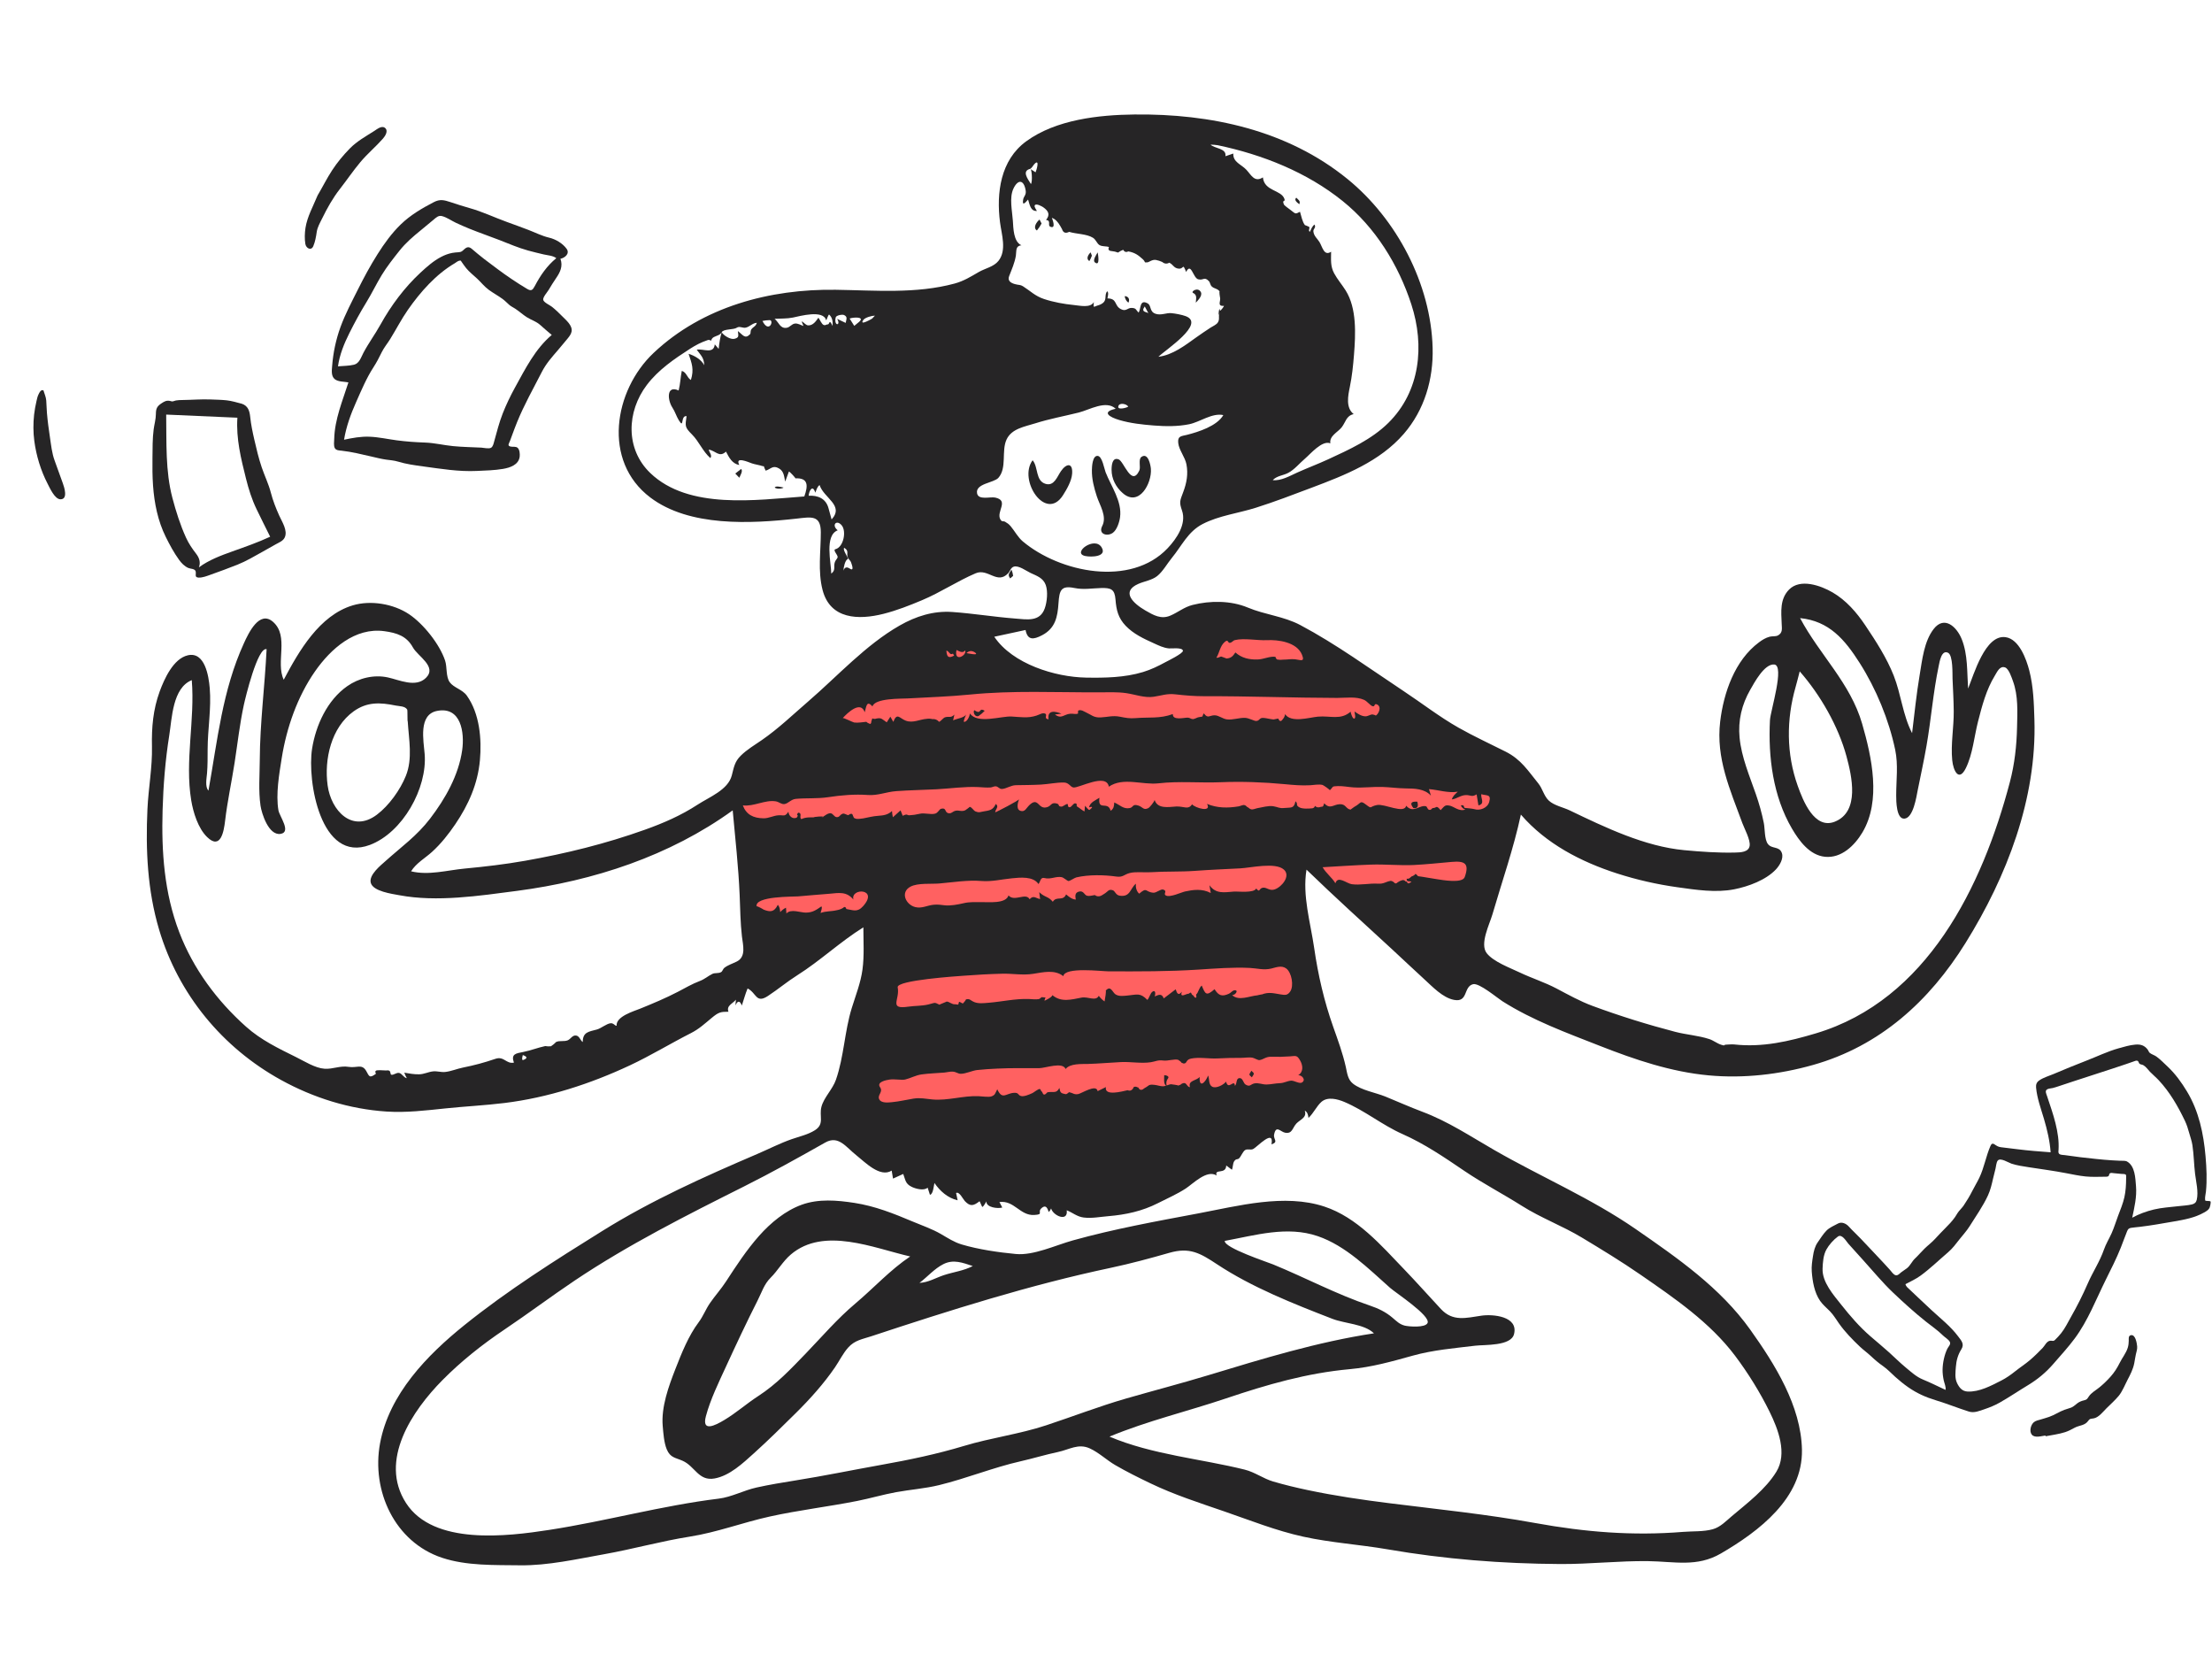 <svg width="364" height="276" viewBox="0 0 364 276" fill="none" xmlns="http://www.w3.org/2000/svg">
<path fill-rule="evenodd" clip-rule="evenodd" d="M121 127.242C122.13 138.654 123.261 150.067 124.391 161.48C130.545 157.968 136.699 154.456 142.853 150.945V176.945V183.779C142.853 184.383 142.494 186.461 142.853 186.984C143.158 187.428 145.413 187.441 145.946 187.516C149.425 188.003 152.913 188.437 156.406 188.822C165.611 189.839 175.464 191.295 184.705 190.127C192.737 189.112 200.524 186.255 207.863 182.93C210.44 181.763 212.98 180.514 215.473 179.179C216.002 178.896 217.921 178.228 218.208 177.652C218.443 177.181 217.892 175.528 217.819 175.033C217.509 172.948 217.199 170.862 216.888 168.777L212.557 139.658L220.739 147.828C221.38 148.468 222.597 150.285 223.484 150.569C224.134 150.777 225.745 150.133 226.387 150.009C231.02 149.116 235.653 148.224 240.286 147.331C241.365 147.123 243.797 147.131 244.707 146.479C245.197 146.127 245.22 145.413 245.393 144.736C246.523 140.309 247.653 135.882 248.783 131.456C248.986 130.659 250.122 128.145 249.833 127.342C249.73 127.054 249.229 126.857 248.922 126.669C241.93 122.399 234.937 118.128 227.945 113.857C224.115 111.518 220.285 109.179 216.454 106.839C214.85 105.859 212.879 104.093 211.061 103.545C209.933 103.205 208.291 103.46 207.123 103.426C204.749 103.358 202.376 103.291 200.003 103.223C199.632 103.212 198.33 102.948 198.017 103.167C197.757 103.349 197.865 103.603 197.78 104.037C197.571 105.097 197.569 106.24 197.467 107.317C197.384 108.181 197.548 109.765 197.159 110.547C196.91 111.046 197.225 110.847 196.889 111.089C196.489 111.376 195.21 111.284 194.733 111.339C192.408 111.609 190.082 111.879 187.756 112.149C184.991 112.47 182.196 113.073 179.418 112.795C175.206 112.375 170.666 112.396 166.531 111.509C165.456 111.278 165.069 110.673 164.24 109.845C162.622 108.229 161.02 106.595 159.385 104.996C158.583 104.213 158.926 104.346 158.1 104.643C157.064 105.015 156.014 105.913 155.076 106.485C151.484 108.672 147.893 110.86 144.301 113.048L122.372 126.406C121.915 126.684 121.457 126.963 121 127.242Z" fill="#FF6161"/>
<path fill-rule="evenodd" clip-rule="evenodd" d="M330.74 128.66C326.219 145.821 317.128 164.534 298.812 170.004C294.359 171.334 290.026 172.338 285.401 171.831C284.961 171.783 284.593 171.845 284.174 171.853C283.424 171.867 284.072 172.137 283.23 171.877C282.574 171.675 281.96 171.168 281.277 170.944C279.459 170.349 277.522 170.234 275.675 169.754C271.136 168.573 266.458 167.116 262.061 165.487C259.99 164.721 258.087 163.653 256.139 162.626C254.159 161.582 252.061 160.934 250.058 159.977C248.476 159.22 245.765 158.234 244.652 156.815C243.466 155.301 245.107 152.078 245.577 150.469C247.172 144.993 249.072 139.598 250.271 134.013C254.411 138.812 260.157 141.783 266.106 143.699C269.333 144.739 272.654 145.491 276.011 145.962C279.059 146.388 282.347 146.905 285.402 146.299C287.709 145.841 290.604 144.781 292.251 143.021C292.839 142.392 293.544 141.24 293.215 140.327C292.797 139.168 291.579 139.714 290.919 138.849C290.345 138.096 290.435 136.334 290.252 135.416C289.928 133.793 289.483 132.214 288.94 130.651C287.887 127.617 286.574 124.575 286.259 121.347C285.985 118.545 286.623 115.896 288.021 113.465C288.681 112.316 290.339 109.19 291.958 109.32C293.735 109.462 291.338 116.953 291.26 118.481C290.949 124.539 291.762 130.993 294.87 136.303C296.06 138.336 297.782 140.703 300.323 140.955C303.014 141.221 305.185 139.103 306.466 136.961C309.592 131.733 308.017 124.56 306.433 119.081C304.491 112.359 299.423 107.725 296.217 101.688C301.003 102.169 303.565 105.209 306.021 109.066C308.724 113.312 310.829 118.409 311.867 123.35C312.391 125.846 312.029 128.352 312.033 130.873C312.034 131.71 312.034 134.799 313.399 134.678C314.858 134.548 315.358 131.063 315.573 130.001C316.065 127.563 316.597 125.124 317.024 122.674C317.78 118.34 318.116 113.9 319.021 109.595C319.174 108.868 319.479 106.849 320.568 107.394C321.408 107.814 321.273 110.936 321.304 111.662C321.38 113.451 321.486 115.239 321.5 117.029C321.521 119.683 320.992 122.43 321.252 125.067C321.421 126.791 322.346 128.695 323.493 126.371C324.63 124.066 324.862 121.191 325.496 118.713C326.162 116.11 326.849 113.47 328.263 111.158C328.655 110.517 329.076 109.499 329.948 109.801C330.581 110.02 331.048 111.521 331.244 112.05C332.127 114.444 331.977 117.105 331.921 119.611C331.853 122.681 331.523 125.683 330.74 128.66ZM242.594 133.113C242.352 133.035 241.326 132.938 241.072 132.916C240.773 132.89 241.112 132.34 240.39 132.497C240.529 132.842 240.777 133.072 241.133 133.188C240.047 133.555 239.247 132.649 238.504 132.532C237.795 132.42 237.764 132.532 237.063 133.282C236.304 132.356 236.446 132.933 235.822 132.934C235.595 132.934 235.585 133.277 235.215 133.236C234.893 133.2 234.859 132.71 234.668 132.653C233.632 132.339 232.566 133.916 231.391 132.548C231.106 133.972 227.845 132.189 226.59 132.439C225.274 132.701 225.842 133.172 224.779 132.366C223.766 131.598 224.048 132.108 222.87 132.737C222.897 132.722 222.205 133.19 222.269 133.197C221.454 133.102 221.5 132.259 220.467 132.304C219.374 132.351 218.907 133.208 217.906 132.153C217.688 132.943 217.644 132.603 217.131 132.802C216.849 132.869 216.602 132.795 216.39 132.58C216.326 132.797 216.186 132.93 215.967 132.979C215.409 133.029 214.361 133.107 213.853 132.838C213.092 132.434 213.704 132.279 213.176 131.825C212.94 133.077 212.421 132.811 211.328 132.928C210.493 133.017 210.31 132.761 209.513 132.637C208.728 132.514 207.714 132.819 206.948 132.949C206.632 133.003 206.209 133.223 205.888 133.145C205.598 133.076 205.473 132.851 205.3 132.792C205.09 132.721 205.135 132.537 204.771 132.448C204.521 132.387 204.072 132.622 203.822 132.662C202.037 132.952 200.323 132.955 198.621 132.253C199.459 133.726 196.661 132.931 196.162 132.321C195.538 133.298 194.784 132.608 193.527 132.684C192.317 132.758 190.496 133.128 190.006 131.621C189.91 131.927 189.223 132.817 188.949 132.952C188.156 133.346 188.061 132.764 187.324 132.527C186.32 132.204 186.529 132.817 185.906 132.941C184.855 133.151 184.288 132.411 183.359 132.018C183.319 132.63 183.299 133.006 182.77 133.387C182.302 131.681 180.631 133.526 180.918 131.247C180.281 131.661 179.387 131.979 179.206 132.817C180.269 132.524 179.319 133.219 179.274 133.242C179.134 133.316 178.659 132.649 178.549 132.555C178.519 132.87 178.489 133.184 178.459 133.499C178.035 133.287 177.637 132.908 177.294 132.718C176.984 132.546 177.428 132.19 176.904 132.166C176.628 132.152 176.341 132.75 176.051 132.801C175.608 132.878 175.821 132.243 175.636 132.265C175.353 132.297 174.893 132.71 174.68 132.702C173.98 132.676 174.453 132.35 173.919 132.201C172.965 131.934 173.026 132.558 172.34 132.783C170.77 133.299 170.928 130.927 169.331 132.509C168.949 132.887 168.703 133.472 168.179 133.439C167.095 133.371 167.476 132.086 167.696 131.457C167.924 131.569 163.736 133.72 163.769 133.636C163.795 133.12 164.454 132.722 163.865 132.264C163.384 133.297 162.877 133.315 161.767 133.507C161.228 133.601 161.121 133.726 160.544 133.501C160.176 133.359 159.929 132.772 159.563 132.74C159.613 132.744 158.941 133.255 158.839 133.301C158.233 133.574 157.85 133.265 157.261 133.377C156.759 133.473 156.561 133.9 156.062 133.783C155.395 133.627 155.787 132.831 154.87 133.053C154.556 133.129 154.368 133.733 153.874 133.858C153.104 134.053 152.161 133.689 151.347 133.879C150.701 134.03 150.222 134.093 149.657 134.125C149.201 134.15 149.389 133.795 148.549 134.214L148.193 133.317C147.772 133.695 147.352 134.073 146.931 134.451C146.852 134.112 146.801 133.769 146.78 133.421C146.153 134.049 145.363 134.156 144.52 134.213C143.607 134.274 142.927 134.473 142.039 134.64C141.758 134.692 141.035 134.776 140.804 134.678C140.838 134.693 140.372 134.499 140.513 134.536C140.452 134.413 140.396 134.287 140.344 134.16C140.266 133.806 140.011 133.79 139.58 134.113C139.358 134.079 138.926 133.787 138.703 133.859C138.131 134.044 138.209 134.489 137.638 134.424C137.268 134.381 137.078 133.834 136.693 133.797C136.103 133.74 135.591 134.401 135.06 134.545C136.676 134.106 132.963 134.446 134.117 134.476C133.36 134.457 132.575 134.419 131.875 134.758C131.489 134.494 131.958 133.963 131.567 133.744C131.213 133.546 131.186 134.07 131.144 134.081C131.368 134.018 131.256 134.464 131.032 134.543C130.336 134.79 129.778 134.162 129.742 133.539C129.15 134.43 128.984 134.072 128.114 134.127C127.255 134.181 126.515 134.631 125.656 134.623C123.957 134.607 122.804 134.016 122.237 132.5C124.047 132.72 125.869 131.556 127.639 131.83C128.221 131.92 128.584 132.357 129.094 132.28C129.722 132.184 130.16 131.499 130.965 131.425C132.741 131.263 134.492 131.421 136.28 131.149C138.416 130.824 140.645 130.631 142.801 130.789C144.468 130.912 145.817 130.275 147.507 130.152C149.692 129.993 151.895 129.965 154.083 129.85C156.332 129.732 158.752 129.373 160.994 129.488C161.695 129.524 162.297 129.593 162.992 129.551C163.286 129.533 163.564 129.334 163.872 129.363C164.274 129.402 164.446 129.813 164.863 129.799C165.571 129.775 166.327 129.191 167.169 129.176C168.552 129.15 169.93 129.153 171.317 129.074C172.538 129.004 173.846 128.719 175.062 128.735C175.919 128.745 176.131 129.476 176.631 129.552C177.529 129.687 182.074 127.1 182.467 129.422C184.834 127.802 188.007 129.174 190.641 128.869C194.025 128.479 197.471 128.827 200.877 128.688C204.344 128.546 207.91 128.677 211.363 129.004C212.793 129.139 214.175 129.267 215.609 129.184C216.248 129.148 216.987 128.984 217.627 129.132C217.781 129.168 218.967 129.995 218.82 130.019C219.468 129.438 219.029 129.352 220.169 129.323C221.047 129.3 221.878 129.489 222.751 129.541C224.319 129.634 225.898 129.417 227.463 129.464C228.769 129.504 230.046 129.697 231.358 129.707C232.774 129.717 234.445 129.757 235.469 130.898C235.361 130.539 235.253 130.181 235.145 129.823C236.724 129.947 238.285 130.51 239.882 130.247C239.478 130.634 239.068 130.95 238.914 131.517C239.775 131.408 240.358 130.807 241.265 130.802C242.026 130.798 242.185 131.18 242.989 130.686C243.088 131.291 243.186 131.896 243.285 132.5C244.399 132.238 243.668 131.408 243.75 130.659C244.655 130.931 245.421 130.619 245.064 131.921C244.789 132.924 243.536 133.419 242.594 133.113ZM241.029 144.294C240.641 145.384 237.282 144.761 236.488 144.646C235.462 144.497 234.288 144.262 233.343 144.145C233.23 143.993 233.094 143.865 232.936 143.76C232.817 143.925 232.667 144.043 232.485 144.112C232.051 144.207 232.049 144.655 231.479 144.556C231.453 145.218 231.913 144.842 232.266 145.082C231.377 145.678 231.784 144.992 231.285 145.003C231.161 144.828 230.989 144.759 230.769 144.797C230.488 144.87 230.229 144.99 229.992 145.158C229.77 145.392 229.579 145.404 229.421 145.194C229.269 145.042 229.084 144.947 228.865 144.912C227.989 145.054 227.745 145.442 226.759 145.379C225.35 145.288 223.826 145.66 222.439 145.464C221.58 145.343 220.144 143.993 219.754 145.309C219.16 144.333 218.213 143.669 217.645 142.672C220.294 142.519 222.943 142.337 225.596 142.241C227.918 142.157 230.458 142.419 232.627 142.309C234.66 142.207 236.813 141.982 238.888 141.796C241.088 141.6 241.816 142.083 241.029 144.294ZM171.9 144.455C172.862 144.721 173.778 144.117 174.711 144.308C175.02 144.371 175.659 144.933 175.799 144.944C176.056 144.964 176.811 144.413 177.135 144.339C179.185 143.872 181.668 143.922 183.717 144.209C184.803 144.36 184.969 143.863 185.917 143.622C186.902 143.371 188.302 143.564 189.34 143.495C191.78 143.332 194.22 143.448 196.643 143.27C199.132 143.086 201.608 142.987 204.097 142.859C205.793 142.772 209.868 141.804 211.274 143.063C212.433 144.101 210.94 145.904 209.78 146.315C208.913 146.622 208.498 145.975 207.854 146.037C207.122 146.107 207.377 146.973 206.723 146.17C206.318 146.968 203.77 146.628 203.039 146.681C201.448 146.796 200.102 147.115 199.019 145.631C199.092 146.058 199.166 146.487 199.239 146.915C197.803 146.147 196.262 146.393 195.015 146.661C194.398 146.793 192.503 147.708 191.834 147.314C191.374 147.042 192.185 146.578 191.408 146.346C191.001 146.224 190.299 146.9 189.802 146.866C188.426 146.771 188.816 145.846 187.465 147.024C187.007 146.628 186.855 145.955 186.915 145.378C185.933 146.215 186.015 147.611 184.26 147.355C183.606 147.26 183.486 146.593 183.145 146.47C182.418 146.207 182.336 146.679 181.706 147.052C181.469 147.193 181.179 147.42 180.899 147.448C180.325 147.505 180.234 147.241 180.155 147.25C179.773 147.292 179.291 147.486 178.837 147.348C178.43 147.223 178.311 146.505 177.594 146.672C176.907 146.833 176.902 147.3 177.026 147.998C176.349 147.927 175.94 147.55 175.433 147.142C174.922 148.335 173.846 147.347 173.25 148.353C172.475 147.427 171.977 147.682 171.015 146.777C171.062 147.155 171.109 147.532 171.157 147.91C170.406 147.765 170.072 147.236 169.431 147.936C168.809 146.778 166.924 148.428 165.956 147.309C165.524 148.726 162.669 148.387 161.463 148.412C160.394 148.434 159.603 148.346 158.558 148.594C157.635 148.814 156.356 149.041 155.488 148.941C154.921 148.875 154.301 148.771 153.595 148.848C152.576 148.959 151.697 149.486 150.641 149.237C149.053 148.861 148.079 146.774 149.848 145.858C151.059 145.23 153.241 145.462 154.574 145.347C156.782 145.155 159.258 144.752 161.469 144.935C163.194 145.078 164.767 144.666 166.527 144.493C167.852 144.362 170.024 144.126 170.888 145.439C171.22 145.056 171.186 144.257 171.9 144.455ZM147.721 162.432C147.484 161.25 157.582 160.6 158.584 160.523C160.688 160.361 162.798 160.245 164.908 160.191C166.641 160.147 168.259 160.478 169.994 160.212C171.613 159.964 173.568 159.454 174.978 160.601C175.185 159.033 181.263 159.797 182.42 159.801C187.453 159.819 192.27 159.831 197.14 159.519C199.922 159.341 202.877 159.101 205.66 159.24C206.916 159.303 207.926 159.638 209.175 159.347C209.989 159.158 210.866 158.764 211.645 159.321C212.556 159.973 212.946 162.187 212.318 163.111C211.861 163.785 211.456 163.71 210.725 163.594C209.602 163.415 208.768 163.155 207.623 163.612C207.808 163.537 206.856 163.75 206.935 163.744C205.637 163.841 203.858 164.747 202.741 163.703C203.189 163.781 203.839 162.982 203.275 162.916C202.851 162.867 202.582 163.321 202.251 163.473C201.119 163.994 200.54 163.831 199.864 162.739C198.501 163.919 198.354 163.592 197.756 162.139C197.295 162.494 197.196 163.333 196.834 163.609C196.78 163.65 197.003 164.16 196.741 164.138C196.498 164.119 196.419 163.721 196.232 163.689C196.113 163.669 196.05 163.32 195.936 163.299C195.812 163.276 195.685 163.499 195.545 163.492C195.17 163.474 194.099 164.272 194.483 163.153C193.916 163.875 193.672 163.415 193.467 162.758C192.812 163.256 192.157 163.754 191.501 164.252C191.197 163.405 190.672 163.635 190.013 163.931C190.212 163.343 190.087 162.786 189.588 163.195C189.299 163.432 189.106 164.184 188.81 164.503C187.614 163.292 187.179 163.624 185.526 163.782C184.895 163.842 184.111 163.958 183.548 163.577C183.052 163.242 182.772 162.013 181.925 163.006C182.114 162.785 181.818 164.482 181.766 164.751C181.392 164.499 181.075 164.189 180.813 163.822C180.326 164.787 179.046 163.921 177.997 164.118C176.345 164.429 174.642 164.952 173.184 163.723C173.08 164.12 171.886 164.625 171.884 164.641C171.955 163.938 172.398 164.185 171.493 164.052C171.326 164.027 171.137 164.327 170.98 164.36C170.44 164.471 169.81 164.365 169.266 164.35C167.004 164.285 164.932 164.786 162.698 164.968C161.945 165.029 161.052 165.149 160.344 164.865C159.616 164.572 159.636 164.24 158.899 164.429C159.132 164.369 158.439 165.098 158.476 165.07C158.377 165.142 157.964 164.787 157.817 164.814C157.774 164.969 157.731 165.124 157.688 165.28C157.511 165.258 157.333 165.236 157.156 165.214C156.67 165.279 156.231 164.788 155.775 164.771C155.859 164.774 154.543 165.264 154.603 165.294C153.685 164.836 153.948 164.968 152.783 165.247C151.682 165.511 150.585 165.449 149.455 165.614C146.168 166.091 148.126 164.444 147.721 162.432ZM144.818 178.866C144.2 177.989 145.845 177.686 146.37 177.609C147.234 177.481 148.38 177.735 148.956 177.597C149.833 177.389 150.679 176.891 151.666 176.756C152.911 176.586 154.167 176.558 155.417 176.452C155.834 176.416 156.35 176.273 156.755 176.297C157.359 176.333 157.609 176.652 158.097 176.654C158.927 176.659 159.951 176.135 160.802 176.038C161.891 175.915 162.991 175.857 164.086 175.803C166.393 175.688 168.676 175.736 170.981 175.733C172.032 175.732 174.833 174.64 175.357 175.864C176.086 174.937 177.956 175.063 178.998 175.036C180.834 174.989 182.651 174.812 184.485 174.727C186.056 174.654 187.811 174.99 189.354 174.754C190.204 174.625 190.485 174.352 191.449 174.475C192.166 174.566 193.257 174.188 193.872 174.355C193.84 174.346 194.639 174.841 194.39 174.857C194.665 174.839 194.648 175.031 194.951 174.946C195.349 174.834 195.166 174.334 195.99 174.156C197.275 173.879 198.989 174.2 200.325 174.129C201.62 174.06 202.913 174.03 204.21 174.036C204.807 174.039 205.545 173.896 206.126 174.013C206.411 174.07 207.015 174.441 207.256 174.404C207.94 174.297 208.288 173.822 209.212 173.852C210.259 173.885 211.201 173.87 212.243 173.791C213.251 173.714 213.413 173.57 213.912 174.408C214.408 175.241 214.544 176.324 213.633 176.89C214.225 176.851 214.953 177.644 214.256 178.083C213.824 178.354 212.96 177.742 212.443 177.786C211.807 177.841 211.308 178.177 210.616 178.198C209.888 178.22 209.149 178.403 208.431 178.417C207.684 178.432 207.119 178.098 206.409 178.24C205.785 178.365 205.72 178.877 204.968 178.428C204.595 178.204 204.532 177.377 204.023 177.369C203.34 177.359 203.612 178.241 203.22 178.649C203.114 177.388 202.141 179.475 201.754 177.944C201.397 178.452 200.076 179.163 199.436 178.755C198.853 178.383 199.047 177.541 198.804 176.934C198.399 178.024 197.314 179.156 197.412 177.17C196.885 177.819 195.46 177.717 195.817 178.852C195.388 178.844 195.286 178.231 194.925 178.184C194.613 178.145 194.365 178.384 194.317 178.381C194.488 178.395 193.806 178.622 193.796 178.624C194.258 178.53 192.464 178.37 192.769 178.373C192.353 178.37 191.844 178.71 191.357 178.709C190.914 178.708 190.473 178.534 190.035 178.484C188.901 178.354 189.137 178.603 188.425 178.96C188.161 179.092 188.094 179.315 187.72 179.287C187.443 179.267 187.34 178.906 187.308 178.903C186.92 178.864 187.207 178.733 186.603 178.793C186.534 178.913 186.465 179.031 186.396 179.15C186.178 179.429 185.895 179.499 185.548 179.36C184.654 179.552 181.691 180.382 181.982 178.844C181.528 179.066 181.074 179.288 180.62 179.51C180.425 178.27 177.958 179.914 177.407 179.997C176.701 180.103 176.635 179.832 175.967 179.688C175.846 179.662 175.605 180.059 175.323 180.002C174.589 179.855 174.459 179.782 174.333 178.985C173.81 179.963 173.376 179.526 172.427 179.686C172.218 179.722 172.084 180.135 171.782 180.064C171.565 180.012 171.559 179.616 171.41 179.564C171.275 179.518 171.295 179.205 171.097 179.161C170.87 179.109 170.094 179.745 169.871 179.843C169.369 180.065 168.545 180.431 168.055 180.321C167.449 180.186 167.719 179.737 166.863 179.787C165.512 179.866 164.949 181.016 164.109 179.205C163.73 179.93 163.778 180.127 163.169 180.366C162.719 180.543 161.579 180.358 160.987 180.337C158.456 180.243 155.968 181.105 153.458 180.88C152.355 180.78 151.425 180.56 150.312 180.74C149.142 180.93 147.998 181.209 146.812 181.321C146.208 181.378 144.948 181.552 144.652 180.78C144.391 180.101 145.363 179.638 144.818 178.866ZM149.781 206.708C146.499 208.903 143.781 211.902 140.767 214.441C137.745 216.987 135.347 219.816 132.63 222.635C130.117 225.241 127.809 227.706 124.772 229.675C122.85 230.922 121.135 232.456 119.161 233.631C117.682 234.511 115.442 235.668 116.163 232.977C116.903 230.218 118.268 227.43 119.453 224.853C121.139 221.191 122.837 217.563 124.66 213.97C125.346 212.621 125.729 211.277 126.816 210.202C127.998 209.031 128.826 207.503 130.122 206.398C135.569 201.747 143.778 205.34 149.781 206.708ZM160.078 208.284C158.589 209.065 156.922 209.258 155.345 209.774C154 210.214 152.75 210.996 151.303 211.054C152.62 210.065 153.751 208.722 155.235 207.972C156.904 207.128 158.42 207.743 160.078 208.284ZM225.429 214.789C219.952 212.941 214.854 210.218 209.519 208.026C208.599 207.648 201.397 205.276 201.543 204.147C206.59 203.223 211.787 201.636 216.846 203.366C221.448 204.94 225.191 208.715 228.753 211.874C229.683 212.698 235.431 216.452 234.917 217.647C234.56 218.476 231.791 218.25 231.137 218.08C230.292 217.86 229.805 217.347 229.142 216.784C228.034 215.842 226.809 215.254 225.429 214.789ZM215.319 183.915C216.151 183.15 216.649 181.989 217.443 181.282C218.464 180.374 220.112 180.817 221.228 181.288C224.577 182.703 227.439 185.082 230.767 186.559C234.455 188.195 237.648 190.382 240.975 192.635C244.016 194.695 247.304 196.401 250.408 198.366C253.571 200.37 257.111 201.672 260.318 203.605C263.581 205.572 266.831 207.546 269.967 209.714C275.558 213.579 281.38 217.547 285.517 223.042C287.643 225.867 289.633 229.07 291.193 232.242C292.612 235.125 294.15 239.127 292.312 242.127C290.547 245.007 287.539 247.276 284.992 249.425C284.028 250.238 283.111 251.227 281.861 251.58C280.34 252.009 278.566 251.89 277.003 252.017C268.643 252.695 260.854 252.055 252.615 250.56C244.671 249.118 236.694 248.311 228.689 247.309C224.173 246.744 219.658 246.085 215.203 245.144C213.299 244.742 211.362 244.278 209.498 243.729C207.871 243.25 206.502 242.196 204.829 241.779C197.729 240.005 189.604 239.327 182.574 236.345C188.795 233.759 195.406 232.198 201.782 230.049C208.493 227.788 215.047 225.891 222.12 225.249C225.76 224.918 229.017 223.989 232.518 223.016C235.855 222.089 239.338 221.804 242.765 221.389C244.289 221.204 248.639 221.481 249.144 219.489C249.896 216.523 245.623 216.18 243.801 216.446C241.216 216.823 239.085 217.468 237.107 215.348C235.088 213.182 233.125 210.966 231.069 208.828C227.257 204.864 223.327 200.28 217.938 198.501C211.363 196.332 203.739 198.391 197.179 199.625C190.25 200.928 183.332 202.176 176.533 204.07C173.717 204.854 170.086 206.582 167.164 206.304C164.284 206.03 161.022 205.559 158.239 204.729C156.979 204.353 155.944 203.657 154.817 203.007C153.352 202.163 151.747 201.622 150.192 200.965C147.047 199.638 143.982 198.416 140.59 197.894C137.733 197.455 134.699 197.194 131.931 198.196C129.215 199.178 126.808 201.179 124.913 203.316C122.855 205.638 121.153 208.239 119.466 210.833C118.656 212.078 117.668 213.165 116.829 214.382C116.124 215.404 115.713 216.54 114.968 217.533C113.3 219.756 112.168 222.599 111.157 225.185C110.034 228.057 108.786 231.472 109.054 234.596C109.156 235.777 109.262 237.341 109.718 238.436C110.299 239.829 111.128 239.793 112.322 240.319C114.374 241.221 114.949 243.715 117.6 243.229C120.087 242.773 122.244 240.724 124.058 239.09C126.423 236.962 128.686 234.717 130.949 232.481C133.271 230.186 135.56 227.641 137.407 224.941C138.134 223.878 138.701 222.678 139.56 221.71C140.655 220.477 141.883 220.329 143.37 219.838C156.365 215.544 169.423 211.402 182.825 208.567C186.035 207.888 189.272 207.012 192.426 206.108C195.771 205.149 197.503 206.162 200.264 207.987C206.032 211.801 212.849 214.487 219.272 216.975C221.294 217.758 224.513 217.808 226.094 219.353C216.724 220.781 207.794 223.53 198.756 226.267C194.3 227.616 189.792 228.786 185.319 230.076C180.845 231.367 176.54 233.04 172.127 234.495C167.735 235.943 163.094 236.534 158.659 237.87C154.132 239.234 149.624 240.172 144.977 241C140.285 241.838 135.626 242.804 130.918 243.553C128.762 243.896 126.607 244.252 124.475 244.724C122.39 245.187 120.374 246.293 118.278 246.549C108.916 247.695 99.738 250.247 90.413 251.689C83.45 252.766 71.336 254.269 66.821 247.283C62.281 240.258 67.851 232.063 72.821 227.04C75.91 223.918 79.381 221.171 83.022 218.726C86.92 216.11 90.669 213.286 94.567 210.674C103.389 204.762 112.954 199.941 122.432 195.191C126.981 192.911 131.376 190.466 135.801 187.964C137.997 186.722 139.213 188.726 140.949 190.088C142.314 191.16 144.822 193.801 146.733 192.58C146.806 193.019 146.88 193.459 146.953 193.899C147.513 193.644 148.073 193.389 148.632 193.134C149.008 194.119 148.964 194.732 150.014 195.249C150.659 195.568 152.035 195.95 152.65 195.39C152.776 195.78 152.901 196.169 153.026 196.558C153.564 196.517 153.668 194.979 153.769 194.619C154.69 195.964 155.964 197.089 157.583 197.469C157.591 197.381 157.32 196.276 157.331 196.269C157.844 195.955 158.49 197.298 158.761 197.586C159.662 198.539 160.199 198.391 161.193 197.622C161.266 197.7 161.602 198.579 161.651 198.563C161.867 198.495 162.275 197.716 162.32 197.645C162.258 198.669 164.235 198.875 164.933 198.656C164.776 198.355 164.619 198.056 164.463 197.756C166.895 197.431 167.849 200.014 170.183 199.883C171.909 199.786 170.525 199.409 171.501 198.67C172.354 198.024 172.507 199.436 172.59 199.392C172.753 199.221 172.879 199.025 172.969 198.804C173.284 200.014 175.798 201.099 175.538 199.11C176.527 199.505 177.229 200.162 178.323 200.301C179.653 200.469 181.074 200.187 182.401 200.077C185.26 199.839 187.955 199.255 190.533 197.946C192.061 197.169 193.687 196.464 195.124 195.527C196.326 194.743 198.606 192.363 200.207 193.388C199.797 192.179 201.727 193.299 201.788 191.742C202.098 191.975 202.408 192.209 202.718 192.442C202.904 192.035 202.852 191.393 203.101 191.038C203.443 190.55 203.61 190.837 203.901 190.563C204.227 190.256 204.512 189.433 204.903 189.199C205.306 188.958 205.78 189.246 206.213 189.035C206.873 188.714 209.713 185.583 209.232 188.266C210.453 187.851 209.512 187.472 209.664 186.658C209.97 185.028 210.716 186.201 211.459 186.344C212.675 186.577 212.65 185.571 213.328 184.841C213.948 184.173 215.112 183.875 214.71 182.716C215.168 182.963 215.266 183.446 215.319 183.915ZM142.017 149.093C141.059 150.16 140.342 149.704 139.277 149.548C139.162 149.166 138.968 149.113 138.693 149.389C138.377 149.57 138.038 149.69 137.674 149.747C136.801 149.962 135.894 149.87 135.039 150.196C135.064 149.91 135.364 149.402 135.172 149.111C134.273 149.732 133.716 150.128 132.613 150.14C131.719 150.149 130.15 149.466 129.408 150.282C129.385 149.965 129.362 149.647 129.339 149.329C128.976 149.51 128.659 149.753 128.39 150.057C128.339 149.586 128.311 149.23 127.999 148.849C127.409 150.064 126.762 150.092 125.615 149.628C125.775 149.693 124.466 148.926 124.516 149.138C124.102 147.394 130.637 147.538 131.323 147.469C133.036 147.296 134.749 147.196 136.465 147.038C138.092 146.888 139.306 146.635 140.433 147.992C139.931 146.031 144.679 146.129 142.017 149.093ZM67.096 118.682C67.276 121.647 67.936 124.798 66.783 127.651C65.856 129.945 64.008 132.535 62.016 134.032C57.939 137.096 54.482 133.346 53.915 129.225C53.323 124.926 54.496 119.674 58.197 117.023C60.409 115.44 62.551 115.55 65.097 116.07C65.695 116.193 66.666 116.146 67.008 116.74C67.088 116.879 67.016 118.679 67.096 118.682ZM121.253 158.181C120.549 158.537 119.812 158.745 119.191 159.229C118.975 159.397 118.902 159.78 118.673 159.921C118.256 160.178 117.661 160.008 117.227 160.22C116.508 160.571 115.993 161.074 115.139 161.397C113.87 161.878 112.758 162.537 111.56 163.162C109.562 164.204 107.419 165.098 105.331 165.946C104.277 166.374 101.362 167.208 101.463 168.751C101.227 168.814 100.986 168.299 100.494 168.34C99.818 168.396 98.925 169.178 98.223 169.37C96.911 169.729 95.895 169.761 95.895 171.434C95.477 171.15 95.371 170.456 94.815 170.364C94.19 170.26 93.926 170.935 93.426 171.145C92.837 171.392 92.104 171.155 91.52 171.418C91.265 171.688 90.981 171.924 90.669 172.125C90.352 172.161 90.035 172.152 89.721 172.095C88.482 172.358 87.342 172.824 86.1 173.066C84.889 173.303 84.061 173.389 84.569 174.82C83.275 175.073 82.958 173.699 81.498 174.202C79.707 174.817 78.034 175.261 76.164 175.637C75.211 175.828 74.215 176.256 73.255 176.356C72.57 176.428 71.93 176.183 71.256 176.259C70.443 176.35 69.789 176.727 68.948 176.741C68.15 176.755 67.312 176.612 66.528 176.471C66.639 176.786 66.778 177.089 66.944 177.379C66.402 177.266 66.152 176.614 65.693 176.518C65.211 176.417 64.779 176.914 64.377 176.804C64.207 176.757 64.32 176.23 64.014 176.129C63.736 176.038 63.618 176.145 63.342 176.102C63.25 176.088 62.093 176.025 61.909 176.122C61.587 176.293 61.913 176.613 61.849 176.661C60.762 177.465 60.749 177.031 60.264 176.19C59.552 174.957 58.694 175.735 57.401 175.519C55.959 175.279 54.823 175.915 53.404 175.824C51.874 175.727 50.075 174.582 48.722 173.913C45.8 172.469 42.951 171.102 40.497 168.915C35.7 164.639 31.798 159.381 29.497 153.361C27.025 146.894 26.556 140.15 26.755 133.289C26.874 129.162 27.204 125.039 27.855 120.961C28.302 118.156 28.396 113.171 31.559 111.894C32.102 118.461 30.387 125.154 31.469 131.68C31.794 133.645 32.589 136.264 34.093 137.72C36.319 139.874 36.84 136.76 37.041 135.039C37.416 131.844 38.112 128.666 38.605 125.485C39.098 122.306 39.446 119.091 40.131 115.946C40.381 114.799 42.395 106.4 43.873 106.798C43.574 112.908 42.779 118.913 42.748 125.046C42.736 127.505 42.515 130.104 42.87 132.547C43.053 133.804 44.198 137.495 46.168 137.187C47.99 136.902 45.987 134.303 45.816 133.301C45.366 130.648 45.94 127.347 46.361 124.713C47.156 119.729 48.931 114.625 51.831 110.46C54.429 106.731 58.428 103.181 63.247 103.839C65.305 104.12 66.912 104.631 67.946 106.511C68.757 107.986 71.955 109.663 70.102 111.51C68.415 113.191 65.687 111.845 63.812 111.444C61.517 110.954 59.056 111.544 57.137 112.889C53.843 115.197 51.965 119.322 51.353 123.191C50.527 128.408 52.734 142.064 60.865 139.003C66.266 136.97 70.335 129.656 69.881 124.057C69.699 121.816 68.823 117.56 71.924 116.955C75.897 116.18 76.458 120.56 76.056 123.406C75.471 127.545 73.283 131.395 70.78 134.668C68.599 137.521 66.061 139.304 63.436 141.66C62.659 142.358 60.676 143.926 61.009 145.223C61.374 146.645 64.49 147.049 65.737 147.283C71.909 148.438 78.868 147.375 85.029 146.569C97.692 144.911 110.188 140.827 120.571 133.318C120.991 137.964 121.519 142.594 121.714 147.257C121.808 149.52 121.833 151.817 122.091 154.067C122.251 155.452 122.826 157.387 121.253 158.181ZM86.142 174.37C85.645 174.629 86.182 173.057 86.044 173.577C86.787 173.843 86.82 174.108 86.142 174.37ZM138.67 118.146C139.459 117.276 141.615 115.207 142.299 117.17C142.554 116.333 142.587 115.094 143.57 116.224C143.961 114.835 148.278 114.966 149.347 114.904C152.771 114.708 156.208 114.604 159.62 114.264C166.63 113.565 173.762 113.925 180.798 113.902C182.321 113.897 183.841 113.815 185.353 114.036C186.813 114.249 188.347 114.848 189.834 114.629C191.157 114.434 192.024 114.07 193.385 114.226C195.014 114.412 196.596 114.545 198.239 114.539C205.508 114.513 212.774 114.807 220.044 114.819C221.461 114.821 223.159 114.544 224.488 115.146C224.981 115.369 225.519 116.111 225.895 116.193C226.327 116.286 226.07 115.613 226.647 115.917C227.42 116.324 226.822 117.574 226.311 117.772C226.617 117.653 225.759 117.537 225.845 117.532C225.438 117.554 225.091 117.866 224.654 117.846C223.988 117.817 223.431 117.411 222.894 117.054C222.885 117.2 223.18 118.173 222.843 118.222C222.554 118.265 222.282 117.305 222.253 117.082C220.627 118.516 218.903 117.717 216.885 117.899C215.453 118.027 212.468 118.983 211.47 117.488C211.428 117.806 211.3 118.084 211.087 118.323C210.802 118.757 210.555 118.72 210.347 118.211C210.276 118.214 209.581 118.365 209.567 118.364C209.078 118.325 208.443 118.15 207.945 118.107C207.175 118.041 207.317 118.602 206.703 118.611C206.368 118.616 205.513 118.132 204.928 118.102C203.916 118.049 202.882 118.478 201.883 118.348C201.196 118.259 200.574 117.699 199.9 117.678C199.059 117.65 198.787 118.291 198.121 117.39C197.984 117.353 197.9 117.883 197.846 117.892C197.859 117.89 197.212 117.986 197.135 118.015C197.002 118.066 196.485 118.303 196.328 118.306C195.988 118.312 195.803 118.069 195.443 118.063C194.847 118.053 192.944 118.578 192.997 117.475C190.869 118.263 189.054 117.956 186.87 118.142C185.868 118.228 185.239 118.094 184.286 117.91C183.092 117.679 182.299 117.969 181.108 118.027C179.964 118.084 179.604 117.6 178.638 117.163C178.257 116.99 178.005 116.763 177.538 116.859C177.272 116.913 177.461 117.362 177.383 117.393C176.972 117.551 176.685 117.383 176.123 117.422C175.084 117.492 174.67 118.361 173.602 117.546C173.957 117.503 174.312 117.459 174.667 117.416C173.646 116.983 172.298 116.762 172.546 118.339C171.675 118.216 172.429 117.623 172 117.411C171.572 117.199 171.093 117.554 170.554 117.729C169.13 118.191 167.942 117.962 166.458 117.879C164.77 117.785 160.823 119.161 159.615 117.374C159.579 117.751 159.175 118.8 158.637 118.751C158.461 118.734 158.95 117.621 159.006 117.503C158.729 118.093 157.464 118.205 156.841 118.511C156.911 118.194 156.98 117.877 157.05 117.56C156.472 118.176 156.19 117.8 155.51 118.006C155.212 118.096 154.781 118.71 154.527 118.747C154.23 118.403 153.857 118.255 153.409 118.303C153.11 118.228 152.811 118.214 152.513 118.259C151.318 118.346 150.229 119.01 149.04 118.558C148.011 118.166 147.613 117.158 147 118.762C146.838 118.477 146.677 118.191 146.516 117.906C146.317 118.216 146.118 118.525 145.918 118.834C145.14 118.325 145.092 118.029 144.196 118.217C143.986 118.3 143.77 118.289 143.55 118.181C143.497 118.339 143.444 118.495 143.392 118.652C143.37 119.047 143.253 119.177 143.04 119.043C142.861 118.979 142.699 118.881 142.555 118.75C141.962 118.795 141.205 118.951 140.569 118.865C140.323 118.832 138.784 118.02 138.67 118.146ZM156.806 107.532C156.876 107.639 156.946 107.746 157.015 107.853C156.053 108.361 155.827 108.07 155.728 107.049C156.198 107.058 156.278 107.885 156.806 107.532ZM157.402 106.933C157.865 107.138 158.397 107.539 158.833 107.001C159.127 107.855 156.945 109.02 157.402 106.933ZM160.395 107.31C161.367 107.968 159.034 107.439 159.038 107.44C159.457 107.053 159.909 107.01 160.395 107.31ZM168.761 103.644C169.095 105.327 170.015 105.28 171.5 104.497C173.666 103.356 174.031 101.487 174.182 99.255C174.327 97.116 174.589 96.287 176.795 96.734C178.336 97.046 179.638 96.784 181.191 96.741C182.848 96.695 183.432 96.948 183.565 98.653C183.699 100.36 184.002 101.657 185.241 102.956C186.501 104.277 188.18 105.065 189.817 105.804C190.659 106.184 191.449 106.593 192.38 106.675C192.741 106.707 194.619 106.469 194.658 107.064C194.688 107.51 192.087 108.771 191.811 108.921C190.605 109.577 189.402 110.165 188.084 110.563C185.053 111.477 181.839 111.531 178.699 111.476C173.637 111.387 166.641 109.246 163.614 104.754C165.33 104.384 167.045 104.014 168.761 103.644ZM168.307 89.068C167.506 88.396 166.987 87.38 166.322 86.584C165.986 86.183 165.741 86.055 165.421 85.854C165.085 85.642 164.895 85.942 164.615 85.445C163.89 84.159 166.127 82.351 163.754 81.856C162.952 81.688 161.02 82.324 160.786 81.174C160.454 79.548 163.558 79.442 164.288 78.616C165.741 76.976 164.755 74.194 165.639 72.301C166.476 70.507 168.638 70.189 170.343 69.65C172.72 68.9 175.125 68.465 177.538 67.864C179.226 67.445 182.029 65.758 183.593 67.248C181.179 67.784 182.582 68.626 184.192 69.101C186.015 69.639 187.947 69.849 189.836 69.999C191.781 70.153 193.762 70.183 195.684 69.795C197.46 69.437 199.445 67.892 201.308 68.288C200.274 70.085 197.195 71.067 195.324 71.538C194.37 71.778 193.76 71.703 193.888 72.891C194.012 74.044 195.013 75.199 195.24 76.399C195.539 77.987 195.277 79.447 194.712 80.941C194.156 82.41 194.026 82.602 194.512 84.007C195.269 86.194 193.641 88.611 192.137 90.198C186.053 96.619 174.408 94.187 168.307 89.068ZM183.768 50.693C183.772 50.733 183.792 50.758 183.768 50.693V50.693ZM185.663 66.897C185.411 67.085 183.958 67.48 184.018 66.912C184.1 66.152 185.409 66.427 185.663 66.897ZM188.974 51.527C188.634 51.273 187.679 51.377 188.377 50.414C188.604 50.838 188.79 51.182 188.974 51.527ZM166.058 45.437C166.493 44.308 166.974 43.258 167.17 42.056C167.291 41.315 167.05 40.47 168.085 40.353C166.766 39.778 166.753 37.507 166.675 36.33C166.568 34.709 166.056 32.538 166.768 31.029C167.5 29.479 168.486 29.505 168.784 31.351C168.901 32.074 168.455 32.307 168.371 32.811C168.205 33.807 168.535 33.588 169.177 32.83C169.442 33.601 169.544 34.759 170.623 34.71C170.551 34.502 170.138 34.042 170.276 33.783C170.488 33.385 171.525 33.993 171.656 34.085C172.603 34.747 172.808 35.351 172.133 36.186C173.068 36.287 172.283 37.105 172.887 37.319C173.807 37.644 173.19 36.102 173.09 35.831C173.65 36.05 173.838 36.3 174.193 36.742C174.401 37.048 174.591 37.365 174.762 37.693C174.952 38.291 175.345 38.441 175.94 38.143C177.132 38.517 178.778 38.459 179.847 39.112C180.335 39.411 180.511 40.064 180.919 40.312C181.377 40.592 181.992 40.465 182.485 40.64C182.304 41.05 182.451 41.272 182.922 41.306C183.288 41.34 183.643 41.422 183.986 41.553C184.243 41.36 184.522 41.207 184.823 41.096C185.026 41.453 185.312 41.541 185.683 41.362C186.782 41.568 187.31 41.983 188.009 42.605C188.636 43.163 188.126 43.208 188.813 43.159C189.089 43.139 189.573 42.671 190.204 42.762C190.568 42.833 190.918 42.945 191.256 43.098C191.621 43.41 192.008 43.449 192.418 43.216C193.084 43.541 193.149 44.118 193.961 44.197C194.859 44.284 194.57 43.165 195.186 44.743C196.016 43.07 196.32 45.736 197.178 45.951C198.065 46.174 198.161 45.454 198.921 46.241C199.149 46.477 199.136 46.866 199.392 47.116C199.811 47.525 200.378 47.443 200.742 48.001C200.539 47.69 200.79 49.105 200.786 49.058C200.842 49.682 200.287 50.382 201.424 50.329C201.411 50.394 200.865 51.19 200.759 51.1C200.733 51.009 200.711 50.917 200.693 50.824C200.571 50.877 200.517 51.635 200.54 51.769C200.636 51.784 200.676 51.712 200.658 51.554C200.471 52.138 200.753 52.51 200.394 53.065C200.164 53.42 199.536 53.686 199.201 53.905C198.395 54.434 197.606 54.964 196.82 55.526C194.987 56.839 192.933 58.421 190.624 58.694C191.784 57.556 198.456 53.246 195.11 52.01C194.489 51.78 193.359 51.563 192.71 51.515C191.902 51.455 191.068 51.917 190.177 51.629C189.103 51.281 189.507 50.271 188.851 49.909C187.457 49.14 187.786 50.948 187.348 51.421C186.887 50.938 186.985 50.702 186.258 50.658C185.519 50.614 185.343 51.297 184.481 50.872C183.293 50.285 183.922 49.118 182.237 49.09C182.265 48.834 182.51 48.117 182.188 47.917C181.755 48.48 182.09 49.108 181.688 49.649C181.487 49.921 181.05 50.137 180.731 50.225C179.984 50.43 179.877 50.823 179.999 49.698C179.445 50.696 177.748 50.285 176.738 50.185C175.097 50.022 173.352 49.711 171.778 49.185C170.323 48.698 169.545 47.861 168.345 47.1C167.891 46.812 167.675 46.922 167.024 46.743C166.381 46.567 165.756 46.225 166.058 45.437ZM169.522 27.78C169.77 27.63 169.948 29.858 169.647 30.274C169.097 29.405 168.122 28.129 169.522 27.78ZM170.313 26.891C171.11 26.17 170.557 28.033 170.41 28.345C170.115 28.156 169.82 27.967 169.525 27.777C169.901 27.546 169.996 27.179 170.313 26.891ZM200.38 23.889C207.743 25.434 215.039 28.322 220.944 33.075C226.323 37.404 230.119 43.546 232.248 50.08C234.457 56.861 233.715 64.386 228.459 69.576C225.69 72.31 222.033 73.959 218.548 75.569C216.878 76.34 215.159 76.982 213.483 77.736C212.279 78.277 210.809 79.142 209.435 78.992C210.136 78.255 211.153 78.24 212.001 77.789C213.026 77.244 213.863 76.197 214.747 75.45C215.624 74.708 217.569 72.372 218.917 72.937C218.73 71.693 220.148 71.115 220.787 70.294C221.463 69.425 221.512 68.41 222.757 68.126C221.419 67.079 221.829 65.105 222.12 63.68C222.492 61.858 222.664 60.185 222.811 58.331C223.075 54.988 223.289 50.729 221.441 47.79C220.842 46.836 220.079 45.959 219.544 44.968C218.9 43.773 219.042 42.722 219.042 41.412C217.864 42.204 217.615 40.59 217.117 39.803C216.744 39.212 216.253 38.882 216.132 38.139C216.045 37.599 216.631 37.508 216.31 36.941C215.916 37.239 215.758 37.7 215.559 38.129C215.194 37.983 215.624 37.476 215.415 37.312C215.409 37.307 214.707 37.002 214.742 37.046C214.29 36.473 214.144 35.523 213.923 34.841C213.095 35.26 213.25 35.211 212.327 34.511C212.164 34.387 211.351 33.821 211.275 33.636C210.918 32.77 211.544 33.283 211.369 32.746C210.866 31.202 208.044 31.494 207.821 29.182C206.444 30.055 205.92 28.818 205.106 27.937C204.273 27.035 202.874 26.689 202.949 25.258C202.516 25.406 202.083 25.554 201.651 25.701C201.875 24.381 199.915 24.466 199.204 23.796C199.599 23.801 199.991 23.832 200.38 23.889ZM201.502 105.645C202.184 105.034 201.977 105.846 202.416 105.753C202.792 105.674 202.866 105.39 203.226 105.303C204.71 104.944 206.927 105.395 208.487 105.318C210.294 105.228 213.392 105.603 214.253 107.717C214.771 108.991 213.98 108.557 213.108 108.463C212.431 108.39 211.83 108.527 211.161 108.52C210.83 108.571 210.501 108.566 210.172 108.504C210.012 108.399 209.917 108.25 209.888 108.059C208.957 107.918 207.968 108.469 206.937 108.496C205.561 108.533 204.338 108.269 203.292 107.34C202.877 107.959 202.594 108.266 201.846 108.336C201.826 108.338 201.096 108.044 200.983 108.014C200.834 107.975 200.455 108.289 200.167 108.2C200.679 107.385 200.753 106.314 201.502 105.645ZM295.485 113.002C295.728 112.157 295.931 111.301 296.153 110.45C299.549 114.317 302.522 119.493 303.859 124.453C304.728 127.675 306.081 133.514 301.938 135.176C298.564 136.53 296.683 131.677 295.829 129.286C293.944 124.01 293.944 118.371 295.485 113.002ZM143.516 52.411C143.559 52.403 141.317 53.707 142.056 52.651C142.353 52.226 143.478 51.928 143.977 51.928L143.516 52.411ZM141.359 52.964C141.099 53.182 140.837 53.398 140.573 53.611C140.319 53.21 140.065 52.808 139.811 52.407C140.311 52.196 142.436 52.038 141.359 52.964ZM139.778 93.513C139.309 93.196 138.937 93.365 138.796 93.898C138.796 93.367 139.072 92.134 139.497 91.99C139.772 91.897 138.585 90.493 138.918 90.125C139.767 90.611 139.259 91.077 139.507 91.704C139.62 91.987 139.957 92.255 140.031 92.472C140.156 92.842 140.662 94.111 139.778 93.513ZM137.48 90.353C136.999 90.476 137.84 91.269 137.84 91.62C137.839 91.885 137.521 92.089 137.389 92.451C137.104 93.237 137.594 93.768 136.788 94.368C136.788 92.646 135.632 88.082 137.853 87.243C136.77 86.39 137.66 85.405 138.509 86.426C139.325 87.408 138.805 90.014 137.48 90.353ZM136.322 83.557C135.886 82.009 134.572 81.467 133.07 81.559C133.127 80.766 133.728 79.624 134.161 81.052C134.34 80.63 134.464 80.079 134.87 79.799C135.555 81.947 138.97 83.133 136.844 85.46C136.67 84.826 136.501 84.19 136.322 83.557ZM132.354 81.674C124.446 82.248 113.343 83.888 107.015 77.827C102.889 73.874 103.109 67.719 106.444 63.328C108.346 60.822 110.944 59.058 113.553 57.377C114.56 56.728 115.413 56.3 116.518 55.927C116.697 55.908 116.865 55.948 117.022 56.047C117.085 55.78 117.235 55.582 117.474 55.453C117.901 55.225 118.509 55.143 118.755 54.669C118.493 55.56 118.358 56.477 118.261 57.398C118.048 57.15 117.836 56.902 117.623 56.654C117.445 58.332 115.697 57.316 114.653 57.526C115.34 58.477 115.832 58.823 115.891 60.081C115.379 59.135 114.308 58.514 113.312 58.209C113.853 59.808 114.235 60.758 113.691 62.512C113.033 62.136 112.989 61.234 112.191 61.018C111.981 62.064 111.944 63.225 111.674 64.24C109.631 63.308 109.831 65.817 110.651 67.059C111.087 67.719 111.301 68.484 111.69 69.118C112.645 70.673 111.919 68.347 112.981 68.458C112.742 70.098 112.659 70.262 113.86 71.463C115.032 72.634 115.639 74.26 116.893 75.36C117.255 74.897 116.685 74.411 116.635 73.968C117.801 74.163 118.347 75.332 119.468 74.297C119.957 75.249 120.486 76.299 121.657 76.495C120.883 75.023 123.143 76.021 123.723 76.23C124.162 76.388 124.95 76.514 125.12 76.575C126.075 76.92 125.42 76.301 125.999 77.432C126.851 77.175 127.172 76.469 128.19 77.065C129.017 77.55 129.019 78.382 129.208 79.233C129.406 78.676 129.605 78.12 129.823 77.57C130.045 77.664 130.977 78.689 130.875 78.694C133.057 78.587 132.979 79.941 132.354 81.674ZM121.25 53.911C121.688 53.604 122.223 54.013 122.715 53.903C123.396 53.751 123.783 53.168 124.543 53.105C124.332 53.782 123.934 53.718 123.598 54.249C123.484 54.43 123.543 54.865 123.442 54.969C122.589 55.842 122.295 55.129 121.424 54.468C121.5 55.266 121.653 55.517 120.902 55.731C120.223 55.925 119.101 55.211 118.758 54.664C119.047 54.085 120.726 54.279 121.25 53.911ZM126.677 52.666C127.415 52.736 126.526 54.914 125.467 52.801C125.866 52.715 126.269 52.669 126.677 52.666ZM130.474 52.244C131.638 52.007 135.522 50.9 135.955 52.713C136.032 52.667 136.321 51.644 136.456 51.769C136.993 52.269 137.054 52.932 137.013 53.627C136.362 52.273 136.593 53.462 136.153 53.37C136.038 53.345 135.862 53.56 135.571 53.472C135.189 53.355 134.915 52.543 134.674 52.267C134.273 52.84 133.775 53.578 132.971 53.529C132.402 53.493 131.485 52.028 132.222 53.632C131.789 53.489 131.289 53.166 130.807 53.231C130.267 53.303 129.986 53.836 129.481 53.922C128.359 54.112 128.19 53.033 127.462 52.447C128.466 52.389 129.482 52.446 130.474 52.244ZM137.519 52.227C137.601 51.855 138.62 51.705 138.88 51.823C139.513 52.111 139.279 52.491 139.162 53.123C138.693 52.9 138.223 52.678 137.753 52.456C138.454 53.585 137.183 53.749 137.519 52.227ZM334.777 118.394C334.694 115.686 334.615 112.933 333.929 110.297C333.449 108.453 332.269 105.145 330.037 104.825C326.672 104.342 324.808 110.994 323.865 113.277C323.676 110.589 323.841 107.728 322.826 105.176C322.013 103.132 319.959 101.195 318.19 103.491C316.616 105.535 316.314 108.551 315.9 111.01C315.362 114.196 315.04 117.406 314.648 120.612C313.111 117.641 312.842 114.241 311.627 111.153C310.481 108.24 308.677 105.457 306.939 102.866C305.52 100.749 303.793 98.759 301.57 97.465C299.635 96.339 296.251 95.121 294.406 96.991C292.867 98.552 293.108 100.64 293.188 102.609C293.224 103.486 293.361 104.088 292.59 104.53C292.211 104.747 291.619 104.634 291.203 104.751C290.531 104.938 290.017 105.255 289.449 105.677C285.469 108.636 283.634 113.966 283.067 118.719C282.348 124.741 284.695 129.904 286.716 135.414C287.038 136.292 288.06 138.155 287.919 139.135C287.764 140.209 286.416 140.237 285.506 140.259C282.758 140.327 279.887 140.122 277.153 139.866C270.644 139.258 264.141 136.124 258.313 133.326C257.25 132.816 255.745 132.524 254.877 131.72C254.061 130.964 253.846 129.753 253.142 128.886C251.414 126.76 250.312 124.945 247.767 123.66C245.176 122.351 242.531 121.142 240.002 119.709C236.875 117.936 233.986 115.691 230.989 113.706C225.42 110.017 219.888 105.974 213.984 102.838C211.241 101.38 208.174 101.144 205.326 99.951C202.552 98.789 199.147 98.787 196.252 99.521C194.842 99.879 193.883 100.726 192.586 101.28C191.066 101.928 189.826 101.212 188.489 100.438C186.446 99.256 184.42 97.329 187.33 96.054C188.317 95.621 189.554 95.457 190.416 94.776C191.335 94.052 192.073 92.714 192.821 91.805C194.482 89.786 195.474 87.462 197.906 86.207C200.595 84.818 203.783 84.44 206.65 83.533C209.757 82.55 212.799 81.381 215.848 80.233C221.341 78.165 227.052 75.933 230.999 71.382C234.404 67.455 235.888 62.386 235.75 57.238C235.47 46.714 229.832 36.033 221.743 29.453C211.825 21.385 199.207 18.694 186.679 18.835C180.799 18.902 173.782 19.671 168.876 23.244C164.638 26.329 163.933 31.726 164.564 36.598C164.819 38.575 165.694 41.184 164.299 42.926C163.519 43.901 162.118 44.142 161.067 44.75C159.746 45.514 158.581 46.245 157.085 46.649C150.73 48.365 144.036 47.768 137.538 47.673C126.713 47.514 115.618 50.445 107.543 58.073C101.022 64.231 99.067 75.845 107.02 81.85C113.445 86.7 123.524 86.166 131.101 85.32C133.45 85.058 135.066 84.676 135.071 87.551C135.077 90.691 134.557 93.972 135.358 97.055C136.62 101.91 141.285 102.025 145.409 100.98C147.585 100.428 149.689 99.599 151.755 98.73C154.786 97.456 157.565 95.583 160.558 94.311C162.588 93.449 164.107 96.236 165.907 94.304C166.24 93.947 166.301 93.415 166.803 93.232C167.589 92.946 168.908 93.949 169.597 94.267C170.63 94.742 171.671 95.092 172.083 96.236C172.469 97.307 172.3 99.01 171.93 100.066C171.127 102.362 168.964 101.908 166.99 101.755C163.546 101.487 160.125 100.919 156.682 100.68C153.593 100.466 150.701 101.389 148.037 102.912C142.441 106.111 137.863 111.2 133.011 115.384C130.514 117.538 128.1 119.864 125.384 121.74C124.204 122.555 122.925 123.305 121.899 124.318C120.881 125.323 120.769 126.237 120.42 127.575C119.8 129.957 116.72 131.121 114.795 132.378C112.072 134.155 109.185 135.408 106.133 136.499C99.669 138.808 93.154 140.42 86.397 141.612C83.088 142.195 79.807 142.579 76.466 142.894C73.586 143.166 70.524 144.052 67.647 143.344C68.476 142 69.944 141.193 71.087 140.155C72.561 138.816 73.815 137.229 74.93 135.585C77.101 132.384 78.624 128.949 78.974 125.067C79.289 121.572 78.928 117.392 76.819 114.44C76.091 113.42 74.65 113.143 73.998 112.225C73.35 111.311 73.597 109.74 73.243 108.675C72.339 105.967 69.658 102.611 67.299 101.039C64.739 99.332 60.995 98.705 58.038 99.594C52.56 101.242 49.196 107.096 46.689 111.827C45.32 108.946 47.613 104.671 44.938 102.312C42.682 100.322 40.891 104.177 40.136 105.827C36.594 113.57 35.79 121.782 34.306 130.067C33.701 129.471 34.011 127.941 34.068 127.23C34.174 125.906 34.164 124.608 34.167 123.278C34.174 119.92 34.798 116.546 34.512 113.191C34.347 111.252 33.728 107.162 30.91 107.806C28.52 108.353 27.024 111.714 26.273 113.768C25.19 116.732 24.94 119.665 25.007 122.796C25.081 126.255 24.422 129.657 24.263 133.111C23.953 139.82 24.259 146.472 26.184 152.947C29.337 163.55 36.585 172.36 46.258 177.68C51.588 180.612 57.501 182.466 63.58 182.865C66.874 183.081 70.055 182.689 73.32 182.349C76.544 182.013 79.784 181.857 83.001 181.463C90.167 180.584 97.149 178.315 103.662 175.263C107.091 173.656 110.314 171.683 113.687 169.97C115.04 169.283 115.954 168.423 117.109 167.467C118.254 166.52 118.571 166.446 119.872 166.446C119.491 165.424 120.605 165.109 121.101 164.463C121.073 164.776 121.046 165.09 121.018 165.403C121.396 164.583 121.748 164.591 122.074 165.427C122.396 164.491 122.634 163.528 123.023 162.616C124.509 163.368 124.384 165.156 126.372 163.85C128.009 162.776 129.514 161.508 131.182 160.455C134.984 158.056 138.261 154.934 142.073 152.562C142.073 154.872 142.236 157.202 141.927 159.501C141.634 161.686 140.818 163.729 140.169 165.821C138.972 169.681 138.889 173.806 137.563 177.627C137.014 179.21 135.585 180.533 135.176 182.074C134.758 183.645 135.723 184.904 134.105 185.936C132.965 186.664 131.54 186.971 130.277 187.411C128.351 188.082 126.522 189.03 124.647 189.833C115.852 193.602 107.274 197.44 99.126 202.507C91.393 207.315 83.542 212.281 76.439 217.991C70.274 222.948 64.042 229.356 62.541 237.44C61.085 245.282 64.965 253.7 72.755 256.282C76.806 257.625 81.386 257.459 85.604 257.517C90.144 257.58 94.954 256.486 99.416 255.694C104.13 254.858 108.762 253.55 113.489 252.803C118.024 252.087 122.184 250.486 126.645 249.499C131.396 248.449 136.27 247.879 141.047 246.933C143.198 246.508 145.305 245.88 147.462 245.486C149.823 245.055 152.21 244.893 154.548 244.322C159.084 243.213 163.426 241.426 167.981 240.395C170.029 239.931 172.046 239.31 174.094 238.877C175.981 238.478 177.45 237.418 179.34 238.289C180.867 238.992 182.086 240.198 183.531 241.038C185.406 242.128 187.382 243.105 189.336 244.042C193.263 245.927 197.336 247.229 201.442 248.644C205.755 250.13 209.99 251.825 214.459 252.806C219.039 253.812 223.712 254.092 228.325 254.888C237.771 256.518 247.137 257.249 256.725 257.308C261.572 257.339 266.418 256.764 271.253 256.832C275.534 256.892 279.255 257.857 283.169 255.581C289.424 251.945 296.678 246.468 296.524 238.513C296.385 231.307 292.062 224.423 288.008 218.74C283.085 211.838 276.065 206.978 269.186 202.217C261.853 197.144 253.617 193.638 245.911 189.21C241.97 186.945 238.335 184.508 234.055 182.899C232.012 182.131 230.02 181.24 228.001 180.413C226.376 179.747 224.03 179.38 222.64 178.275C221.772 177.587 221.689 176.543 221.46 175.519C220.953 173.252 220.155 171.102 219.383 168.916C217.891 164.695 216.899 160.396 216.258 155.968C215.647 151.748 214.29 147.359 214.993 143.07C219.615 147.541 224.364 151.838 229.093 156.191C230.865 157.822 232.605 159.487 234.386 161.109C235.724 162.326 237.396 164.134 239.261 164.495C241.642 164.956 240.772 162.322 242.407 161.914C243.406 161.665 246.419 164.204 247.209 164.705C252.216 167.884 257.761 169.898 263.268 172.062C269.043 174.331 274.982 176.346 281.196 176.917C286.936 177.446 292.805 176.768 298.344 175.204C309.375 172.09 317.492 164.701 323.45 155.122C330.237 144.208 335.177 131.422 334.777 118.394Z" fill="#262526"/>
<path fill-rule="evenodd" clip-rule="evenodd" d="M166.187 94.601C166.185 94.604 166.168 94.64 166.168 94.64C166.189 94.625 166.195 94.612 166.187 94.601Z" fill="#262526"/>
<path fill-rule="evenodd" clip-rule="evenodd" d="M166.718 94.74C166.677 94.392 166.587 94.052 166.451 93.719C166.085 94.298 165.759 94.546 166.238 95.159C166.398 95.019 166.558 94.88 166.718 94.74Z" fill="#262526"/>
<path fill-rule="evenodd" clip-rule="evenodd" d="M192.155 177.483C192.564 177.049 191.849 176.885 191.578 176.879C191.605 177.345 191.374 178.463 192.012 178.679C191.859 178.257 191.907 177.858 192.155 177.483Z" fill="#262526"/>
<path fill-rule="evenodd" clip-rule="evenodd" d="M181.379 86.534C180.677 87.89 182.228 88.311 183.126 87.656C183.801 87.163 184.201 85.908 184.312 85.103C184.671 82.497 182.847 80.017 181.938 77.704C181.703 77.107 181.381 75.057 180.625 75.001C179.755 74.936 179.691 76.824 179.68 77.311C179.646 78.78 180.035 80.276 180.491 81.662C180.982 83.157 182.199 84.951 181.379 86.534Z" fill="#262526"/>
<path fill-rule="evenodd" clip-rule="evenodd" d="M184.718 81.097C187.417 83.5 189.575 79.498 189.387 77.131C189.34 76.545 188.944 74.382 187.831 75.169C187.272 75.565 187.749 76.849 187.483 77.413C186.192 80.148 184.949 75.906 184.08 75.573C183.023 75.168 182.917 76.557 182.918 77.299C182.921 78.774 183.622 80.121 184.718 81.097Z" fill="#262526"/>
<path fill-rule="evenodd" clip-rule="evenodd" d="M174.924 81.47C175.559 80.469 176.341 79.127 176.427 77.928C176.561 76.064 175.475 76.22 174.581 77.52C173.95 78.439 173.476 79.997 172.082 79.61C170.362 79.132 170.887 76.818 169.924 75.719C167.491 78.986 172.095 85.924 174.924 81.47Z" fill="#262526"/>
<path fill-rule="evenodd" clip-rule="evenodd" d="M178.57 91.47C179.576 91.688 182.2 91.608 181.291 90.067C180.144 88.126 176.333 90.986 178.57 91.47Z" fill="#262526"/>
<path fill-rule="evenodd" clip-rule="evenodd" d="M213.817 33.599C214.002 33.051 213.749 32.952 213.309 32.52C212.893 32.903 213.426 33.307 213.817 33.599Z" fill="#262526"/>
<path fill-rule="evenodd" clip-rule="evenodd" d="M232.584 132.941C233.248 133.046 233.462 132.695 233.225 131.887C232.177 131.819 231.964 132.17 232.584 132.941Z" fill="#262526"/>
<path fill-rule="evenodd" clip-rule="evenodd" d="M196.338 48.197C197.07 48.531 196.789 49.218 196.777 49.799C197.154 49.389 197.916 48.64 197.606 48.051C197.128 47.143 195.879 47.987 196.338 48.197Z" fill="#262526"/>
<path fill-rule="evenodd" clip-rule="evenodd" d="M171.398 36.772C171.287 36.555 171.175 36.337 171.064 36.119C170.609 36.484 169.907 37.449 170.63 37.919C170.926 37.56 171.182 37.177 171.398 36.772Z" fill="#262526"/>
<path fill-rule="evenodd" clip-rule="evenodd" d="M180.184 43.177C181.095 43.891 180.658 41.699 180.63 41.52C180.495 41.777 179.724 42.816 180.184 43.177Z" fill="#262526"/>
<path fill-rule="evenodd" clip-rule="evenodd" d="M179.679 42.063C179.609 41.882 179.539 41.701 179.47 41.52C179.101 41.861 178.648 42.56 179.258 42.959C179.425 42.679 179.566 42.381 179.679 42.063Z" fill="#262526"/>
<path fill-rule="evenodd" clip-rule="evenodd" d="M185.464 49.592C185.538 49.661 185.613 49.73 185.687 49.799C185.987 49.193 185.645 48.737 185.078 48.719C185.118 49.059 185.247 49.35 185.464 49.592Z" fill="#262526"/>
<path fill-rule="evenodd" clip-rule="evenodd" d="M161.054 117.78C161.415 117.534 161.743 117.253 162.038 116.938C160.969 116.285 161.61 117.702 160.322 116.831C160.045 117.215 160.498 118.073 161.054 117.78Z" fill="#262526"/>
<path fill-rule="evenodd" clip-rule="evenodd" d="M205.996 177.239C206.403 176.615 206.477 176.633 205.921 176.159C205.458 176.931 205.506 176.732 205.996 177.239Z" fill="#262526"/>
<path fill-rule="evenodd" clip-rule="evenodd" d="M120.998 77.907C121.219 78.138 121.441 78.369 121.662 78.599C121.766 78.297 122.329 77.443 121.946 77.159C121.63 77.408 121.314 77.657 120.998 77.907Z" fill="#262526"/>
<path fill-rule="evenodd" clip-rule="evenodd" d="M128.873 80.191C128.52 80.132 127.674 79.874 127.479 80.203C127.996 80.626 129.163 80.24 128.873 80.191Z" fill="#262526"/>
<path fill-rule="evenodd" clip-rule="evenodd" d="M60.29 49.732C61.189 48.268 61.926 46.715 62.819 45.248C63.667 43.855 64.716 42.531 65.73 41.254C66.762 39.955 67.947 38.94 69.227 37.9C69.934 37.326 70.632 36.742 71.33 36.158C71.758 35.8 72.142 35.399 72.739 35.552C73.514 35.749 74.285 36.307 75.012 36.648C75.746 36.992 76.488 37.318 77.239 37.623C78.872 38.286 80.541 38.854 82.183 39.492C83.756 40.103 85.279 40.77 86.911 41.219C87.751 41.45 88.598 41.651 89.446 41.852C90.081 42.004 91.043 42.051 91.541 42.476C90.02 43.714 88.927 45.307 88.022 47.027C87.666 47.705 87.442 47.943 86.755 47.536C85.896 47.03 85.053 46.485 84.225 45.931C82.661 44.887 81.169 43.737 79.668 42.606C78.957 42.07 78.305 41.493 77.626 40.93C77.144 40.531 76.805 40.63 76.368 41.033C76.052 41.325 75.927 41.465 75.486 41.495C75.125 41.52 74.773 41.538 74.417 41.607C73.783 41.731 73.175 41.959 72.602 42.258C71.331 42.918 70.231 43.895 69.187 44.863C66.561 47.3 64.341 50.276 62.607 53.405C61.726 54.996 60.646 56.445 59.795 58.059C59.42 58.77 59.13 59.784 58.266 59.997C57.42 60.207 56.483 60.187 55.617 60.269C55.886 58.339 56.629 56.528 57.495 54.796C58.359 53.07 59.28 51.377 60.29 49.732ZM88.912 53.477C89.529 54.033 90.159 54.569 90.794 55.105C88.064 57.41 86.442 60.677 84.745 63.756C83.987 65.133 83.305 66.555 82.728 68.017C82.139 69.514 81.761 71.038 81.332 72.582C81.238 72.918 81.132 73.496 80.788 73.672C80.406 73.868 79.592 73.661 79.202 73.641C77.657 73.564 76.108 73.543 74.567 73.394C73.005 73.243 71.498 72.86 69.922 72.807C68.38 72.754 66.846 72.645 65.316 72.444C63.812 72.247 62.322 71.903 60.802 71.846C59.36 71.791 58.018 72.044 56.617 72.341C56.974 70.166 57.714 68.147 58.609 66.135C59.465 64.21 60.312 62.182 61.462 60.413C61.986 59.605 62.393 58.812 62.814 57.95C63.191 57.178 63.752 56.52 64.202 55.791C65.196 54.185 66.049 52.51 67.131 50.959C69.179 48.024 71.745 45.122 74.851 43.3C75.049 43.183 75.299 42.96 75.516 42.91C75.88 42.827 75.769 42.821 76.016 43.165C76.246 43.486 76.466 43.815 76.717 44.121C77.243 44.763 77.901 45.264 78.505 45.828C79.174 46.452 79.709 47.157 80.457 47.7C81.181 48.226 81.973 48.651 82.696 49.179C83.096 49.47 83.421 49.819 83.789 50.144C84.089 50.409 84.438 50.559 84.781 50.783C85.444 51.217 86.026 51.763 86.696 52.187C87.449 52.664 88.235 52.865 88.912 53.477ZM56.028 53.807C55.28 55.863 54.825 58.02 54.657 60.201C54.603 60.902 54.462 61.85 55.072 62.364C55.634 62.839 56.648 62.766 57.334 62.91C56.367 65.955 55.079 68.972 54.997 72.212C54.986 72.621 54.881 73.339 55.095 73.72C55.314 74.11 55.828 74.103 56.223 74.147C57.883 74.333 59.491 74.732 61.116 75.106C61.908 75.288 62.704 75.496 63.51 75.61C64.18 75.704 64.838 75.742 65.489 75.94C66.849 76.354 68.214 76.54 69.619 76.73C72.569 77.13 75.488 77.619 78.472 77.477C79.896 77.409 81.367 77.382 82.774 77.14C83.928 76.942 85.341 76.481 85.516 75.136C85.569 74.729 85.523 73.986 85.188 73.682C84.874 73.396 84.376 73.558 84.003 73.463C83.438 73.319 83.761 72.969 83.918 72.548C84.042 72.215 84.164 71.882 84.287 71.549C84.545 70.85 84.805 70.151 85.085 69.461C86.245 66.6 87.762 63.925 89.166 61.184C89.869 59.811 90.804 58.772 91.802 57.614C92.331 57 92.851 56.377 93.362 55.749C93.646 55.399 93.964 55.017 94.054 54.562C94.256 53.542 93.114 52.645 92.494 52.007C91.961 51.458 91.403 50.933 90.804 50.456C90.475 50.196 89.468 49.751 89.389 49.322C89.311 48.897 90.077 48.043 90.286 47.693C90.673 47.049 91.061 46.406 91.489 45.788C92.179 44.791 92.672 43.792 92.221 42.572C92.97 42.421 93.81 41.715 93.237 40.927C92.577 40.02 91.42 39.344 90.359 39.098C89.198 38.828 88.068 38.252 86.957 37.825C85.775 37.37 84.583 36.942 83.393 36.509C81.344 35.766 79.358 34.814 77.258 34.229C76.206 33.936 75.177 33.596 74.141 33.255C73.067 32.902 72.4 32.728 71.375 33.261C69.433 34.273 67.556 35.368 65.971 36.899C64.47 38.35 63.242 40.053 62.13 41.812C60.93 43.708 59.873 45.67 58.872 47.676C57.865 49.693 56.802 51.684 56.028 53.807Z" fill="#262526"/>
<path fill-rule="evenodd" clip-rule="evenodd" d="M39.064 68.719C38.838 72.161 39.647 75.412 40.477 78.726C40.915 80.479 41.433 82.132 42.218 83.765C42.949 85.285 43.706 86.79 44.457 88.299C42.446 89.235 40.355 89.96 38.266 90.706C36.336 91.396 34.396 92.117 32.731 93.338C33.05 92.508 32.789 91.76 32.266 91.087C31.612 90.246 31.046 89.407 30.603 88.434C29.663 86.371 28.956 84.125 28.376 81.937C27.198 77.487 27.415 72.762 27.348 68.205C31.253 68.376 35.159 68.548 39.064 68.719ZM25.288 70.625C25.083 72.164 25.111 73.76 25.09 75.311C25.07 76.84 25.076 78.372 25.185 79.898C25.393 82.798 25.977 85.7 27.274 88.325C27.909 89.61 28.619 90.93 29.462 92.093C29.86 92.643 30.344 93.153 30.975 93.433C31.362 93.605 32.052 93.538 32.191 93.984C32.333 94.441 31.922 94.999 32.7 95.025C33.338 95.046 34.054 94.763 34.64 94.552C36.13 94.017 37.627 93.478 39.096 92.889C40.52 92.319 41.858 91.522 43.195 90.777C43.933 90.365 44.669 89.949 45.404 89.533C45.931 89.235 46.584 89.002 46.854 88.421C47.381 87.289 46.406 85.837 45.949 84.823C45.389 83.579 44.907 82.349 44.564 81.029C44.2 79.624 43.532 78.261 43.066 76.879C42.56 75.379 42.196 73.843 41.844 72.302C41.564 71.079 41.302 69.837 41.173 68.589C41.073 67.614 40.825 66.777 39.804 66.425C38.972 66.215 38.163 65.955 37.305 65.86C36.443 65.765 35.571 65.756 34.704 65.719C33.134 65.652 31.586 65.792 30.019 65.809C29.664 65.813 29.309 65.823 28.958 65.882C28.765 65.914 28.52 66.043 28.332 66.041C28.194 66.039 28.125 65.988 27.98 65.959C27.408 65.842 27.076 66.024 26.601 66.335C25.838 66.835 25.654 67.219 25.651 68.131C25.648 68.964 25.397 69.801 25.288 70.625Z" fill="#262526"/>
<path fill-rule="evenodd" clip-rule="evenodd" d="M50.248 40.133C50.371 40.862 51.214 41.298 51.554 40.497C51.867 39.763 52.005 38.952 52.119 38.167C52.235 37.366 52.663 36.651 53.014 35.932C53.855 34.218 54.754 32.601 55.931 31.092C57.064 29.64 58.097 28.113 59.277 26.698C60.434 25.308 61.833 24.151 63.024 22.796C63.392 22.378 63.972 21.489 63.324 21.018C62.786 20.627 62.02 21.27 61.594 21.541C60.179 22.443 58.754 23.218 57.569 24.424C56.502 25.511 55.49 26.732 54.657 28.007C53.784 29.344 53.074 30.782 52.261 32.155C51.557 33.873 50.547 35.657 50.267 37.506C50.141 38.339 50.107 39.296 50.248 40.133Z" fill="#262526"/>
<path fill-rule="evenodd" clip-rule="evenodd" d="M6.006 65.981C5.839 66.715 5.695 67.456 5.613 68.205C5.455 69.653 5.456 71.123 5.649 72.567C5.966 74.951 6.719 77.446 7.832 79.579C8.198 80.282 9.012 82.139 9.955 82.143C11.246 82.148 10.557 80.117 10.341 79.516C9.895 78.273 9.457 77.027 8.996 75.79C8.534 74.549 8.409 73.198 8.211 71.894C8.012 70.581 7.835 69.263 7.724 67.939C7.666 67.254 7.663 66.564 7.608 65.88C7.56 65.288 7.306 64.768 7.141 64.205C6.77 64.195 6.818 64.188 6.602 64.419C6.51 64.518 6.398 64.76 6.346 64.867C6.171 65.222 6.093 65.597 6.006 65.981Z" fill="#262526"/>
<path fill-rule="evenodd" clip-rule="evenodd" d="M361.49 197.388C361.386 197.827 361.131 198.043 360.697 198.147C359.98 198.32 359.194 198.346 358.462 198.435C357.126 198.598 355.744 198.666 354.434 198.983C353.207 199.279 351.98 199.722 350.872 200.33C351.234 198.598 351.645 196.915 351.493 195.131C351.381 193.821 351.35 191.847 350.026 191.09C349.719 190.914 349.234 190.98 348.894 190.962C348.451 190.938 348.007 190.917 347.564 190.893C346.687 190.845 345.815 190.752 344.941 190.667C343.218 190.499 341.507 190.29 339.795 190.038C339.511 189.996 339.003 190.027 338.813 189.782C338.673 189.601 338.74 189.316 338.751 189.113C338.787 188.411 338.758 187.712 338.671 187.015C338.481 185.49 338.06 183.989 337.589 182.529C337.35 181.792 337.095 181.06 336.855 180.322C336.739 179.966 336.47 179.48 336.855 179.225C337.095 179.065 337.515 179.067 337.795 178.997C338.127 178.914 338.451 178.806 338.776 178.699C339.544 178.446 340.311 178.19 341.078 177.935C343.994 176.964 346.935 176.057 349.842 175.067C350.249 174.928 350.653 174.783 351.059 174.644C351.235 174.585 351.541 174.431 351.731 174.514C351.953 174.611 351.91 174.856 352.069 175.001C352.208 175.128 352.523 175.137 352.702 175.24C353.157 175.503 353.442 175.96 353.799 176.33C354.258 176.805 354.771 177.222 355.224 177.706C357.054 179.659 358.407 182.01 359.553 184.415C359.862 185.062 360.062 185.732 360.255 186.421C360.438 187.073 360.671 187.711 360.774 188.382C361.016 189.95 361.025 191.563 361.218 193.14C361.38 194.462 361.802 196.064 361.49 197.388ZM349.869 193.847C349.865 194.892 349.81 195.943 349.582 196.965C349.346 198.018 348.92 199.027 348.541 200.035C348.182 200.985 347.892 201.966 347.477 202.893C347.067 203.809 346.542 204.643 346.213 205.593C345.538 207.542 344.383 209.251 343.565 211.133C342.729 213.056 341.799 214.892 340.761 216.715C340.267 217.582 339.809 218.541 339.185 219.322C338.874 219.71 338.52 220.097 338.162 220.44C337.849 220.739 337.699 220.511 337.322 220.579C336.771 220.677 336.487 221.392 336.13 221.76C335.454 222.456 334.764 223.145 334.024 223.772C333.266 224.415 332.429 224.952 331.651 225.571C330.909 226.162 330.168 226.695 329.32 227.126C327.645 227.977 325.719 229.021 323.786 228.931C322.897 228.89 322.421 228.311 322.048 227.538C321.654 226.721 321.787 225.74 321.853 224.862C321.932 223.81 322.187 222.881 322.748 221.988C323.301 221.108 322.756 220.562 322.205 219.828C320.974 218.19 319.335 216.915 317.839 215.531C317.067 214.816 316.302 214.094 315.537 213.371C315.115 212.972 314.692 212.572 314.271 212.172C313.961 211.879 313.663 211.681 313.551 211.27C314.393 210.816 315.27 210.43 316.045 209.862C317.628 208.705 319.081 207.292 320.573 206.018C321.289 205.406 321.856 204.648 322.431 203.908C322.987 203.194 323.624 202.52 324.104 201.749C325.135 200.092 326.311 198.451 327.129 196.674C327.537 195.789 327.747 194.885 327.961 193.939C328.089 193.37 328.237 192.805 328.381 192.239C328.474 191.874 328.501 191.246 328.735 190.944C329.165 190.39 330.516 191.286 331.011 191.443C331.943 191.74 332.914 191.881 333.877 192.03C335.921 192.346 337.979 192.616 340.01 193.008C341.074 193.213 342.141 193.441 343.22 193.548C344.267 193.652 345.319 193.598 346.368 193.59C346.593 193.589 346.867 193.628 347.018 193.422C347.104 193.304 347.046 193.158 347.184 193.047C347.365 192.904 347.6 192.981 347.807 193.003C348.226 193.048 348.647 193.073 349.067 193.125C349.248 193.148 349.608 193.117 349.763 193.213C349.926 193.313 349.87 193.616 349.869 193.847ZM320.45 221.881C319.961 222.867 319.678 224.246 319.664 225.338C319.656 225.925 319.733 226.51 319.853 227.083C319.958 227.582 320.244 228.158 320.154 228.661C318.913 228.087 317.694 227.47 316.429 226.952C315.336 226.505 314.514 225.726 313.615 224.987C312.648 224.192 311.774 223.307 310.846 222.471C309.85 221.573 308.81 220.724 307.797 219.846C305.994 218.283 304.479 216.527 302.998 214.659C301.697 213.018 299.83 210.924 299.918 208.703C299.959 207.672 300.034 206.5 300.54 205.577C300.96 204.811 301.719 203.951 302.43 203.439C303.112 202.946 303.783 204.184 304.167 204.619C304.994 205.556 305.837 206.477 306.676 207.403C308.271 209.163 309.785 211.012 311.51 212.649C313.249 214.298 315.028 215.911 316.9 217.406C317.838 218.154 318.871 218.852 319.722 219.7C320.034 220.011 320.641 220.354 320.849 220.742C321.073 221.161 320.625 221.528 320.45 221.881ZM363.135 197.569C362.872 197.535 362.884 197.57 362.862 197.312C362.827 196.913 362.962 196.441 363.003 196.041C363.197 194.136 363.104 192.14 362.938 190.235C362.612 186.493 361.841 182.813 359.884 179.567C358.981 178.069 357.96 176.656 356.68 175.455C356.089 174.901 355.513 174.305 354.861 173.825C354.533 173.583 354.056 173.462 353.758 173.215C353.597 173.081 353.526 172.809 353.39 172.638C352.847 171.958 352.234 171.782 351.368 171.855C350.469 171.932 349.527 172.213 348.661 172.454C346.817 172.965 345.048 173.835 343.261 174.521C341.467 175.211 339.693 175.945 337.923 176.695C337.154 177.021 336.225 177.277 335.542 177.768C335.13 178.066 335.008 178.435 335.052 178.929C335.209 180.675 335.857 182.409 336.35 184.079C336.88 185.873 337.311 187.7 337.446 189.57C335.618 189.436 333.801 189.297 331.981 189.067C331.071 188.952 330.156 188.858 329.247 188.733C328.777 188.668 328.558 188.493 328.181 188.249C327.849 188.035 327.678 188.216 327.537 188.542C326.801 190.233 326.511 192.078 325.714 193.756C325.356 194.51 324.909 195.214 324.537 195.961C324.133 196.772 323.644 197.571 323.137 198.322C322.902 198.67 322.599 198.952 322.338 199.279C322.096 199.582 321.922 199.93 321.7 200.247C321.236 200.909 320.673 201.492 320.103 202.063C319.531 202.635 318.977 203.217 318.431 203.814C317.894 204.4 317.253 204.877 316.685 205.431C316.151 205.952 315.686 206.52 315.138 207.031C314.61 207.523 314.363 208.207 313.795 208.649C313.489 208.888 313.149 209.08 312.844 209.321C312.593 209.519 312.33 209.867 311.972 209.8C311.575 209.726 311.256 209.193 311.008 208.918C310.689 208.563 310.367 208.211 310.042 207.86C308.77 206.483 307.465 205.132 306.181 203.763C305.554 203.094 304.864 202.487 304.253 201.803C303.807 201.304 303.078 200.949 302.454 201.29C301.825 201.634 301.068 201.938 300.559 202.455C300.007 203.015 299.566 203.743 299.117 204.385C298.648 205.054 298.462 205.844 298.34 206.64C298.209 207.487 298.073 208.327 298.138 209.187C298.26 210.816 298.563 212.633 299.505 214.005C299.953 214.659 300.568 215.15 301.118 215.712C301.714 216.321 302.139 217.055 302.63 217.747C303.615 219.135 304.825 220.378 306.059 221.546C306.648 222.102 307.314 222.572 307.906 223.131C308.538 223.728 309.177 224.266 309.89 224.762C310.619 225.27 311.221 225.931 311.88 226.52C312.558 227.128 313.253 227.695 313.999 228.215C315.432 229.215 316.889 229.865 318.554 230.368C320.389 230.921 322.165 231.645 323.989 232.224C324.863 232.501 325.729 232.118 326.561 231.837C327.41 231.551 328.243 231.212 329.025 230.772C330.611 229.878 332.134 228.84 333.694 227.899C335.316 226.919 336.671 225.797 337.91 224.364C339.092 222.998 340.342 221.641 341.417 220.191C343.601 217.244 344.921 213.759 346.542 210.496C347.404 208.761 348.277 207.054 348.993 205.252C349.346 204.365 349.661 203.463 350.021 202.579C350.173 202.205 350.299 202.059 350.708 201.996C351.179 201.922 351.662 201.89 352.135 201.833C354.009 201.61 355.839 201.278 357.697 200.957C359.42 200.66 361.155 200.352 362.696 199.476C363.02 199.292 363.409 199.075 363.585 198.731C363.666 198.574 363.863 197.777 363.752 197.649C363.686 197.574 363.247 197.583 363.135 197.569Z" fill="#262526"/>
<path fill-rule="evenodd" clip-rule="evenodd" d="M348.643 229.65C349.251 228.919 349.651 227.864 350.093 227.021C350.567 226.117 351.006 225.281 351.206 224.275C351.303 223.791 351.361 223.296 351.471 222.815C351.575 222.361 351.724 221.96 351.682 221.485C351.637 220.989 351.406 219.496 350.653 219.661C350.215 219.757 350.304 220.225 350.301 220.567C350.298 220.96 350.252 221.35 350.137 221.726C349.864 222.614 349.214 223.397 348.803 224.23C348.405 225.038 347.933 225.773 347.337 226.449C346.763 227.1 346.122 227.717 345.45 228.264C344.859 228.746 344.146 229.109 343.715 229.762C343.458 230.152 343.415 230.269 342.942 230.377C342.561 230.464 342.203 230.603 341.882 230.831C341.518 231.089 341.259 231.398 340.834 231.568C340.463 231.715 340.071 231.803 339.697 231.942C338.832 232.261 338.077 232.8 337.194 233.101C336.737 233.258 336.273 233.391 335.81 233.53C335.44 233.64 335.003 233.716 334.696 233.966C334.182 234.387 333.895 235.459 334.344 236.017C334.828 236.619 335.963 236.243 336.593 236.166C336.601 236.207 336.609 236.248 336.617 236.289C337.678 236.076 338.783 235.95 339.814 235.617C340.359 235.441 340.848 235.189 341.346 234.911C341.768 234.676 342.2 234.593 342.651 234.442C343.054 234.308 343.376 234.105 343.628 233.757C343.95 233.31 344.086 233.443 344.584 233.334C345.382 233.159 346.07 232.253 346.619 231.705C347.289 231.037 348.039 230.377 348.643 229.65Z" fill="#262526"/>
</svg>
